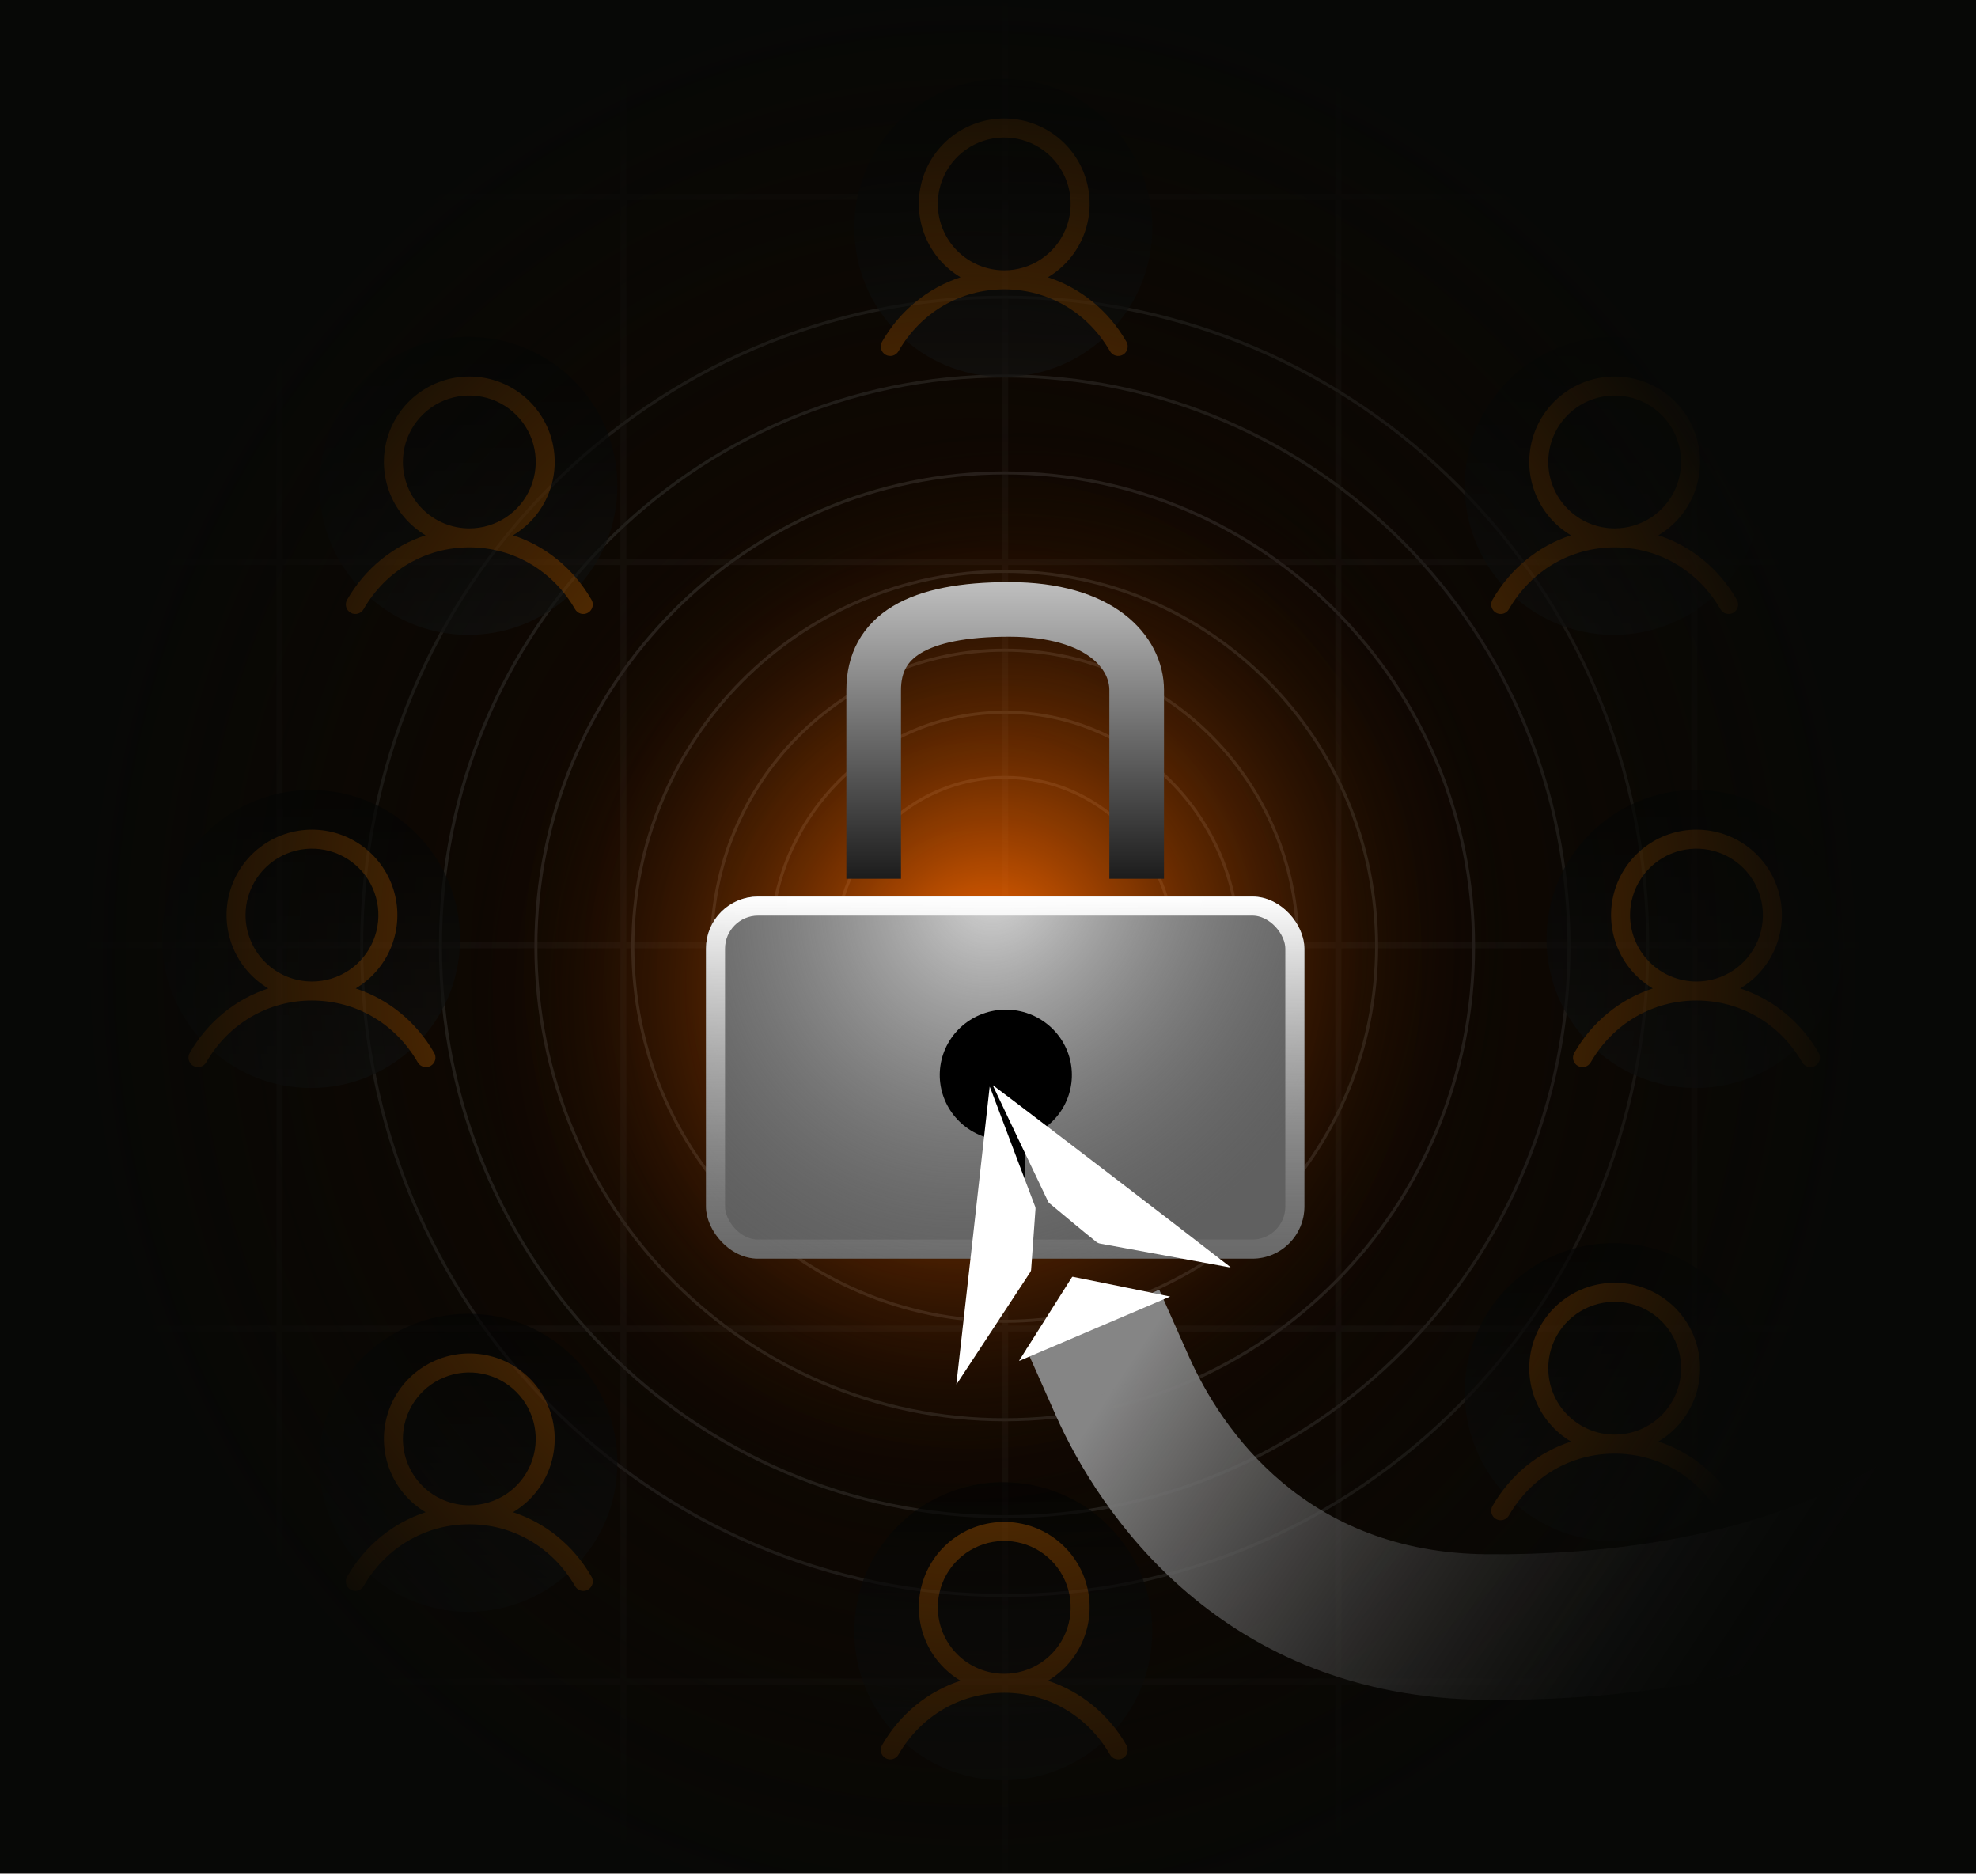 <svg width="602" height="571" viewBox="0 0 602 571" fill="none" xmlns="http://www.w3.org/2000/svg">
<g clip-path="url(#clip0_4_2063)">
<rect width="601.515" height="570.04" fill="#1B0B00"/>
<g opacity="0.22">
<circle cx="305.787" cy="288.005" r="51.406" stroke="white" stroke-width="0.922"/>
<circle cx="305.787" cy="288.005" r="71.231" stroke="white" stroke-width="0.922"/>
<path d="M305.787 197.872C355.052 197.872 394.998 238.221 394.998 288.005C394.998 337.788 355.053 378.139 305.787 378.139C256.522 378.139 216.576 337.788 216.576 288.005C216.576 238.222 256.522 197.872 305.787 197.872Z" stroke="white" stroke-width="0.922"/>
<path d="M305.787 143.931C384.589 143.931 448.478 208.431 448.479 288.005C448.479 367.579 384.589 432.08 305.787 432.08C226.985 432.08 163.096 367.579 163.096 288.005C163.096 208.431 226.985 143.931 305.787 143.931Z" stroke="white" stroke-width="0.922"/>
<path d="M305.787 173.898C368.294 173.898 418.972 224.983 418.972 288.006C418.972 351.028 368.294 402.112 305.787 402.112C243.28 402.112 192.602 351.029 192.602 288.006C192.602 224.983 243.28 173.898 305.787 173.898Z" stroke="white" stroke-width="0.922"/>
<path d="M305.787 90.45C413.871 90.45 501.498 178.894 501.498 288.005C501.498 397.116 413.871 485.561 305.787 485.561C197.703 485.561 110.076 397.116 110.076 288.005C110.076 178.894 197.703 90.45 305.787 90.45Z" stroke="white" stroke-width="0.922"/>
<path d="M305.788 114.424C400.631 114.424 477.524 192.134 477.524 288.005C477.524 383.876 400.631 461.586 305.788 461.586C210.945 461.586 134.051 383.876 134.051 288.005C134.051 192.134 210.945 114.424 305.788 114.424Z" stroke="white" stroke-width="0.922"/>
<g opacity="0.3">
<path d="M25.371 404.331H600.978" stroke="white" stroke-width="1.844"/>
<path d="M25.602 511.753H601.208" stroke="white" stroke-width="1.844"/>
<path d="M18.225 287.688H593.831" stroke="white" stroke-width="1.844"/>
<path d="M11.078 171.045H586.685" stroke="white" stroke-width="1.844"/>
<path d="M0.705 59.935H576.312" stroke="white" stroke-width="1.844"/>
<path d="M189.73 575.607L189.73 0" stroke="white" stroke-width="1.844"/>
<path d="M305.914 575.607L305.914 0" stroke="white" stroke-width="1.844"/>
<path d="M407.342 575.607L407.342 0" stroke="white" stroke-width="1.844"/>
<path d="M515.686 575.607V0" stroke="white" stroke-width="1.844"/>
<path d="M85.074 575.607L85.074 0" stroke="white" stroke-width="1.844"/>
</g>
</g>
<g opacity="0.65" clip-path="url(#clip1_4_2063)">
<g filter="url(#filter0_di_4_2063)">
<circle cx="142.545" cy="442.896" r="45.352" fill="url(#paint0_linear_4_2063)"/>
</g>
<path d="M179.985 479.779C174.487 470.274 166.015 463.459 156.127 460.228C161.018 457.316 164.818 452.88 166.943 447.6C169.069 442.319 169.402 436.488 167.892 431C166.382 425.512 163.113 420.671 158.585 417.221C154.058 413.771 148.524 411.903 142.832 411.903C137.14 411.903 131.605 413.771 127.078 417.221C122.551 420.671 119.281 425.512 117.771 431C116.261 436.488 116.595 442.319 118.72 447.6C120.845 452.88 124.645 457.316 129.536 460.228C119.649 463.455 111.176 470.271 105.678 479.779C105.476 480.108 105.343 480.474 105.285 480.855C105.227 481.237 105.246 481.626 105.341 481.999C105.435 482.373 105.604 482.724 105.837 483.032C106.07 483.339 106.361 483.597 106.695 483.79C107.029 483.983 107.399 484.107 107.781 484.155C108.164 484.203 108.552 484.174 108.923 484.069C109.295 483.964 109.641 483.786 109.942 483.546C110.244 483.305 110.494 483.006 110.678 482.667C117.479 470.913 129.5 463.896 142.832 463.896C156.163 463.896 168.184 470.913 174.986 482.667C175.17 483.006 175.42 483.305 175.721 483.546C176.022 483.786 176.369 483.964 176.74 484.069C177.111 484.174 177.499 484.203 177.882 484.155C178.265 484.107 178.634 483.983 178.968 483.79C179.302 483.597 179.594 483.339 179.826 483.032C180.059 482.724 180.228 482.373 180.323 481.999C180.418 481.626 180.437 481.237 180.379 480.855C180.321 480.474 180.187 480.108 179.985 479.779ZM122.616 437.904C122.616 433.906 123.802 429.997 126.023 426.673C128.244 423.348 131.402 420.757 135.095 419.227C138.789 417.697 142.854 417.297 146.776 418.077C150.697 418.857 154.299 420.782 157.126 423.609C159.954 426.437 161.879 430.039 162.659 433.96C163.439 437.882 163.039 441.946 161.509 445.64C159.978 449.334 157.387 452.491 154.063 454.713C150.738 456.934 146.83 458.12 142.832 458.12C137.472 458.114 132.333 455.982 128.543 452.192C124.753 448.402 122.622 443.264 122.616 437.904Z" fill="#F87C00"/>
</g>
<g opacity="0.65" clip-path="url(#clip2_4_2063)">
<g filter="url(#filter1_di_4_2063)">
<circle cx="305.352" cy="494.173" r="45.352" fill="url(#paint1_linear_4_2063)"/>
</g>
<path d="M342.79 531.057C337.292 521.552 328.819 514.736 318.932 511.505C323.823 508.594 327.623 504.157 329.748 498.877C331.873 493.597 332.207 487.765 330.697 482.277C329.187 476.789 325.917 471.948 321.39 468.498C316.863 465.048 311.328 463.18 305.636 463.18C299.944 463.18 294.41 465.048 289.883 468.498C285.355 471.948 282.086 476.789 280.576 482.277C279.066 487.765 279.399 493.597 281.525 498.877C283.65 504.157 287.45 508.594 292.341 511.505C282.453 514.733 273.981 521.548 268.483 531.057C268.281 531.386 268.147 531.751 268.089 532.133C268.031 532.514 268.05 532.903 268.145 533.277C268.24 533.651 268.409 534.002 268.642 534.309C268.874 534.617 269.166 534.875 269.5 535.067C269.834 535.26 270.203 535.384 270.586 535.432C270.969 535.48 271.357 535.451 271.728 535.346C272.099 535.242 272.446 535.064 272.747 534.823C273.048 534.582 273.298 534.284 273.483 533.945C280.284 522.191 292.305 515.173 305.636 515.173C318.968 515.173 330.989 522.191 337.79 533.945C337.974 534.284 338.224 534.582 338.526 534.823C338.827 535.064 339.173 535.242 339.545 535.346C339.916 535.451 340.304 535.48 340.687 535.432C341.069 535.384 341.439 535.26 341.773 535.067C342.107 534.875 342.398 534.617 342.631 534.309C342.864 534.002 343.033 533.651 343.127 533.277C343.222 532.903 343.241 532.514 343.183 532.133C343.125 531.751 342.992 531.386 342.79 531.057ZM285.421 489.181C285.421 485.183 286.606 481.275 288.828 477.95C291.049 474.626 294.206 472.035 297.9 470.505C301.594 468.974 305.659 468.574 309.58 469.354C313.502 470.134 317.104 472.06 319.931 474.887C322.758 477.714 324.684 481.316 325.464 485.238C326.244 489.159 325.843 493.224 324.313 496.918C322.783 500.612 320.192 503.769 316.868 505.99C313.543 508.212 309.635 509.397 305.636 509.397C300.277 509.391 295.138 507.26 291.348 503.47C287.558 499.68 285.426 494.541 285.421 489.181Z" fill="#F87C00"/>
</g>
<g opacity="0.65" clip-path="url(#clip3_4_2063)">
<g filter="url(#filter2_di_4_2063)">
<circle cx="491.139" cy="421.39" r="45.352" fill="url(#paint2_linear_4_2063)"/>
</g>
<path d="M528.577 458.274C523.079 448.769 514.607 441.953 504.719 438.722C509.61 435.811 513.41 431.374 515.535 426.094C517.66 420.814 517.994 414.982 516.484 409.494C514.974 404.006 511.704 399.165 507.177 395.715C502.65 392.265 497.115 390.397 491.423 390.397C485.732 390.397 480.197 392.265 475.67 395.715C471.142 399.165 467.873 404.006 466.363 409.494C464.853 414.982 465.186 420.814 467.312 426.094C469.437 431.374 473.237 435.811 478.128 438.722C468.24 441.95 459.768 448.765 454.27 458.274C454.068 458.603 453.935 458.968 453.877 459.35C453.819 459.731 453.838 460.12 453.932 460.494C454.027 460.868 454.196 461.219 454.429 461.526C454.661 461.834 454.953 462.092 455.287 462.284C455.621 462.477 455.99 462.601 456.373 462.649C456.756 462.697 457.144 462.668 457.515 462.563C457.886 462.459 458.233 462.281 458.534 462.04C458.836 461.799 459.086 461.501 459.27 461.162C466.071 449.408 478.092 442.39 491.423 442.39C504.755 442.39 516.776 449.408 523.577 461.162C523.761 461.501 524.011 461.799 524.313 462.04C524.614 462.281 524.96 462.459 525.332 462.563C525.703 462.668 526.091 462.697 526.474 462.649C526.857 462.601 527.226 462.477 527.56 462.284C527.894 462.092 528.186 461.834 528.418 461.526C528.651 461.219 528.82 460.868 528.915 460.494C529.009 460.12 529.028 459.731 528.97 459.35C528.912 458.968 528.779 458.603 528.577 458.274ZM471.208 416.398C471.208 412.4 472.393 408.492 474.615 405.167C476.836 401.843 479.993 399.252 483.687 397.722C487.381 396.191 491.446 395.791 495.367 396.571C499.289 397.351 502.891 399.277 505.718 402.104C508.545 404.931 510.471 408.533 511.251 412.455C512.031 416.376 511.63 420.441 510.1 424.135C508.57 427.829 505.979 430.986 502.655 433.207C499.33 435.429 495.422 436.614 491.423 436.614C486.064 436.608 480.925 434.477 477.135 430.687C473.345 426.897 471.213 421.758 471.208 416.398Z" fill="#F87C00"/>
</g>
<g opacity="0.65" clip-path="url(#clip4_4_2063)">
<g filter="url(#filter3_di_4_2063)">
<circle cx="516.037" cy="283.485" r="45.352" fill="url(#paint3_linear_4_2063)"/>
</g>
<path d="M553.476 320.37C547.978 310.865 539.505 304.049 529.617 300.818C534.508 297.907 538.308 293.47 540.434 288.19C542.559 282.91 542.892 277.078 541.382 271.59C539.873 266.102 536.603 261.261 532.076 257.811C527.548 254.361 522.014 252.493 516.322 252.493C510.63 252.493 505.095 254.361 500.568 257.811C496.041 261.261 492.771 266.102 491.261 271.59C489.752 277.078 490.085 282.91 492.21 288.19C494.336 293.47 498.136 297.907 503.026 300.818C493.139 304.045 484.666 310.861 479.168 320.37C478.967 320.698 478.833 321.064 478.775 321.445C478.717 321.827 478.736 322.216 478.831 322.59C478.926 322.963 479.094 323.314 479.327 323.622C479.56 323.929 479.852 324.187 480.186 324.38C480.52 324.573 480.889 324.697 481.271 324.745C481.654 324.793 482.043 324.764 482.414 324.659C482.785 324.554 483.131 324.376 483.433 324.136C483.734 323.895 483.984 323.596 484.168 323.258C490.969 311.504 502.99 304.486 516.322 304.486C529.653 304.486 541.675 311.504 548.476 323.258C548.66 323.596 548.91 323.895 549.211 324.136C549.512 324.376 549.859 324.554 550.23 324.659C550.601 324.764 550.99 324.793 551.372 324.745C551.755 324.697 552.124 324.573 552.458 324.38C552.792 324.187 553.084 323.929 553.317 323.622C553.549 323.314 553.718 322.963 553.813 322.59C553.908 322.216 553.927 321.827 553.869 321.445C553.811 321.064 553.677 320.698 553.476 320.37ZM496.106 278.494C496.106 274.496 497.292 270.587 499.513 267.263C501.734 263.938 504.892 261.347 508.586 259.817C512.28 258.287 516.344 257.887 520.266 258.667C524.187 259.447 527.789 261.372 530.617 264.199C533.444 267.027 535.369 270.629 536.149 274.55C536.929 278.472 536.529 282.536 534.999 286.23C533.469 289.924 530.878 293.082 527.553 295.303C524.229 297.524 520.32 298.71 516.322 298.71C510.962 298.704 505.824 296.572 502.034 292.782C498.244 288.993 496.112 283.854 496.106 278.494Z" fill="#F87C00"/>
</g>
<g opacity="0.65" clip-path="url(#clip5_4_2063)">
<g filter="url(#filter4_di_4_2063)">
<circle cx="305.352" cy="67.052" r="45.352" fill="url(#paint4_linear_4_2063)"/>
</g>
<path d="M342.79 103.936C337.292 94.431 328.819 87.615 318.932 84.384C323.823 81.473 327.623 77.036 329.748 71.756C331.873 66.476 332.207 60.644 330.697 55.156C329.187 49.668 325.917 44.827 321.39 41.377C316.863 37.927 311.328 36.059 305.636 36.059C299.944 36.059 294.41 37.927 289.883 41.377C285.355 44.827 282.086 49.668 280.576 55.156C279.066 60.644 279.399 66.476 281.525 71.756C283.65 77.036 287.45 81.473 292.341 84.384C282.453 87.612 273.981 94.427 268.483 103.936C268.281 104.264 268.147 104.63 268.089 105.012C268.031 105.393 268.05 105.782 268.145 106.156C268.24 106.529 268.409 106.881 268.642 107.188C268.874 107.496 269.166 107.753 269.5 107.946C269.834 108.139 270.203 108.263 270.586 108.311C270.969 108.359 271.357 108.33 271.728 108.225C272.099 108.121 272.446 107.943 272.747 107.702C273.048 107.461 273.298 107.163 273.483 106.824C280.284 95.07 292.305 88.052 305.636 88.052C318.968 88.052 330.989 95.07 337.79 106.824C337.974 107.163 338.224 107.461 338.526 107.702C338.827 107.943 339.173 108.121 339.545 108.225C339.916 108.33 340.304 108.359 340.687 108.311C341.069 108.263 341.439 108.139 341.773 107.946C342.107 107.753 342.398 107.496 342.631 107.188C342.864 106.881 343.033 106.529 343.127 106.156C343.222 105.782 343.241 105.393 343.183 105.012C343.125 104.63 342.992 104.264 342.79 103.936ZM285.421 62.06C285.421 58.062 286.606 54.154 288.828 50.829C291.049 47.505 294.206 44.913 297.9 43.383C301.594 41.853 305.659 41.453 309.58 42.233C313.502 43.013 317.104 44.938 319.931 47.766C322.758 50.593 324.684 54.195 325.464 58.116C326.244 62.038 325.843 66.103 324.313 69.796C322.783 73.49 320.192 76.648 316.868 78.869C313.543 81.09 309.635 82.276 305.636 82.276C300.277 82.27 295.138 80.139 291.348 76.349C287.558 72.559 285.426 67.42 285.421 62.06Z" fill="#F87C00"/>
</g>
<g opacity="0.65" clip-path="url(#clip6_4_2063)">
<g filter="url(#filter5_di_4_2063)">
<circle cx="491.139" cy="145.581" r="45.352" fill="url(#paint5_linear_4_2063)"/>
</g>
<path d="M528.577 182.465C523.079 172.96 514.607 166.144 504.719 162.913C509.61 160.001 513.41 155.565 515.535 150.285C517.66 145.004 517.994 139.173 516.484 133.685C514.974 128.197 511.704 123.356 507.177 119.906C502.65 116.456 497.115 114.588 491.423 114.588C485.732 114.588 480.197 116.456 475.67 119.906C471.142 123.356 467.873 128.197 466.363 133.685C464.853 139.173 465.186 145.004 467.312 150.285C469.437 155.565 473.237 160.001 478.128 162.913C468.24 166.14 459.768 172.956 454.27 182.465C454.068 182.793 453.935 183.159 453.877 183.54C453.819 183.922 453.838 184.311 453.932 184.684C454.027 185.058 454.196 185.409 454.429 185.717C454.661 186.024 454.953 186.282 455.287 186.475C455.621 186.668 455.99 186.792 456.373 186.84C456.756 186.888 457.144 186.859 457.515 186.754C457.886 186.649 458.233 186.471 458.534 186.231C458.836 185.99 459.086 185.691 459.27 185.353C466.071 173.599 478.092 166.581 491.423 166.581C504.755 166.581 516.776 173.599 523.577 185.353C523.761 185.691 524.011 185.99 524.313 186.231C524.614 186.471 524.96 186.649 525.332 186.754C525.703 186.859 526.091 186.888 526.474 186.84C526.857 186.792 527.226 186.668 527.56 186.475C527.894 186.282 528.186 186.024 528.418 185.717C528.651 185.409 528.82 185.058 528.915 184.684C529.009 184.311 529.028 183.922 528.97 183.54C528.912 183.159 528.779 182.793 528.577 182.465ZM471.208 140.589C471.208 136.591 472.393 132.682 474.615 129.358C476.836 126.033 479.993 123.442 483.687 121.912C487.381 120.382 491.446 119.982 495.367 120.762C499.289 121.542 502.891 123.467 505.718 126.294C508.545 129.122 510.471 132.724 511.251 136.645C512.031 140.567 511.63 144.631 510.1 148.325C508.57 152.019 505.979 155.177 502.655 157.398C499.33 159.619 495.422 160.805 491.423 160.805C486.064 160.799 480.925 158.667 477.135 154.877C473.345 151.088 471.213 145.949 471.208 140.589Z" fill="#F87C00"/>
</g>
<g opacity="0.65" clip-path="url(#clip7_4_2063)">
<g filter="url(#filter6_di_4_2063)">
<circle cx="142.545" cy="145.581" r="45.352" fill="url(#paint6_linear_4_2063)"/>
</g>
<path d="M179.985 182.465C174.487 172.96 166.015 166.144 156.127 162.913C161.018 160.001 164.818 155.565 166.943 150.285C169.069 145.004 169.402 139.173 167.892 133.685C166.382 128.197 163.113 123.356 158.585 119.906C154.058 116.456 148.524 114.588 142.832 114.588C137.14 114.588 131.605 116.456 127.078 119.906C122.551 123.356 119.281 128.197 117.771 133.685C116.261 139.173 116.595 145.004 118.72 150.285C120.845 155.565 124.645 160.001 129.536 162.913C119.649 166.14 111.176 172.956 105.678 182.465C105.476 182.793 105.343 183.159 105.285 183.54C105.227 183.922 105.246 184.311 105.341 184.684C105.435 185.058 105.604 185.409 105.837 185.717C106.07 186.024 106.361 186.282 106.695 186.475C107.029 186.668 107.399 186.792 107.781 186.84C108.164 186.888 108.552 186.859 108.923 186.754C109.295 186.649 109.641 186.471 109.942 186.231C110.244 185.99 110.494 185.691 110.678 185.353C117.479 173.599 129.5 166.581 142.832 166.581C156.163 166.581 168.184 173.599 174.986 185.353C175.17 185.691 175.42 185.99 175.721 186.231C176.022 186.471 176.369 186.649 176.74 186.754C177.111 186.859 177.499 186.888 177.882 186.84C178.265 186.792 178.634 186.668 178.968 186.475C179.302 186.282 179.594 186.024 179.826 185.717C180.059 185.409 180.228 185.058 180.323 184.684C180.418 184.311 180.437 183.922 180.379 183.54C180.321 183.159 180.187 182.793 179.985 182.465ZM122.616 140.589C122.616 136.591 123.802 132.682 126.023 129.358C128.244 126.033 131.402 123.442 135.095 121.912C138.789 120.382 142.854 119.982 146.776 120.762C150.697 121.542 154.299 123.467 157.126 126.294C159.954 129.122 161.879 132.724 162.659 136.645C163.439 140.567 163.039 144.631 161.509 148.325C159.978 152.019 157.387 155.177 154.063 157.398C150.738 159.619 146.83 160.805 142.832 160.805C137.472 160.799 132.333 158.667 128.543 154.877C124.753 151.088 122.622 145.949 122.616 140.589Z" fill="#F87C00"/>
</g>
<g opacity="0.65" clip-path="url(#clip8_4_2063)">
<g filter="url(#filter7_di_4_2063)">
<circle cx="94.66" cy="283.485" r="45.352" fill="url(#paint7_linear_4_2063)"/>
</g>
<path d="M132.101 320.37C126.603 310.865 118.13 304.049 108.242 300.818C113.133 297.907 116.933 293.47 119.059 288.19C121.184 282.91 121.517 277.078 120.007 271.59C118.498 266.102 115.228 261.261 110.701 257.811C106.173 254.361 100.639 252.493 94.947 252.493C89.255 252.493 83.72 254.361 79.193 257.811C74.666 261.261 71.396 266.102 69.886 271.59C68.376 277.078 68.71 282.91 70.835 288.19C72.961 293.47 76.761 297.907 81.651 300.818C71.764 304.045 63.291 310.861 57.793 320.37C57.592 320.698 57.458 321.064 57.4 321.445C57.342 321.827 57.361 322.216 57.456 322.59C57.551 322.963 57.719 323.314 57.952 323.622C58.185 323.929 58.477 324.187 58.811 324.38C59.145 324.573 59.514 324.697 59.897 324.745C60.279 324.793 60.667 324.764 61.039 324.659C61.41 324.554 61.756 324.376 62.058 324.136C62.359 323.895 62.609 323.596 62.793 323.258C69.594 311.504 81.615 304.486 94.947 304.486C108.278 304.486 120.3 311.504 127.101 323.258C127.285 323.596 127.535 323.895 127.836 324.136C128.137 324.376 128.484 324.554 128.855 324.659C129.226 324.764 129.615 324.793 129.997 324.745C130.38 324.697 130.749 324.573 131.083 324.38C131.417 324.187 131.709 323.929 131.942 323.622C132.174 323.314 132.343 322.963 132.438 322.59C132.533 322.216 132.552 321.827 132.494 321.445C132.436 321.064 132.302 320.698 132.101 320.37ZM74.731 278.494C74.731 274.496 75.917 270.587 78.138 267.263C80.359 263.938 83.517 261.347 87.211 259.817C90.905 258.287 94.969 257.887 98.891 258.667C102.812 259.447 106.414 261.372 109.242 264.199C112.069 267.027 113.994 270.629 114.774 274.55C115.554 278.472 115.154 282.536 113.624 286.23C112.094 289.924 109.503 293.082 106.178 295.303C102.854 297.524 98.945 298.71 94.947 298.71C89.587 298.704 84.448 296.572 80.659 292.782C76.869 288.993 74.737 283.854 74.731 278.494Z" fill="#F87C00"/>
</g>
<rect x="-118.867" y="-80.207" width="785.7" height="746.065" fill="url(#paint8_radial_4_2063)"/>
<rect x="81.076" y="117.413" width="437.325" height="355.35" fill="url(#paint9_radial_4_2063)"/>
<g filter="url(#filter8_i_4_2063)">
<g clip-path="url(#clip9_4_2063)">
<rect x="214.863" y="267.441" width="182.122" height="110.201" rx="15.854" fill="#606060"/>
<rect x="146.422" y="124.373" width="313.59" height="277.63" fill="url(#paint10_radial_4_2063)" style="mix-blend-mode:color-dodge"/>
</g>
<rect x="217.763" y="270.341" width="176.322" height="104.401" rx="12.954" stroke="url(#paint11_linear_4_2063)" stroke-width="5.8"/>
</g>
<path d="M292.967 312.116C296.62 308.99 301.288 307.27 306.119 307.268C310.949 307.27 315.617 308.99 319.27 312.116C322.923 315.241 325.317 319.563 326.015 324.29C326.712 329.017 325.666 333.835 323.068 337.863C320.47 341.89 316.494 344.859 311.865 346.225V358.425C311.865 359.932 311.26 361.378 310.182 362.444C309.104 363.51 307.643 364.109 306.119 364.109C304.594 364.109 303.133 363.51 302.055 362.444C300.977 361.378 300.372 359.932 300.372 358.425V346.225C295.744 344.859 291.767 341.89 289.169 337.863C286.571 333.835 285.525 329.017 286.223 324.29C286.92 319.563 289.314 315.241 292.967 312.116Z" fill="black"/>
<g filter="url(#filter9_i_4_2063)">
<path d="M265.904 267.441V210.039C265.904 193.587 279.276 185.467 307.149 185.467C335.022 185.467 345.945 198.614 345.945 210.039V267.441" stroke="url(#paint12_linear_4_2063)" stroke-width="16.627"/>
</g>
<path d="M361.796 412.731L352.801 392.491L312.321 410.482L321.317 430.722L361.796 412.731ZM341.557 421.727L321.317 430.722C334.625 460.664 371.986 516.625 452.11 517.315L452.301 495.167L452.492 473.019C397.391 472.544 371.803 435.246 361.796 412.731L341.557 421.727ZM452.301 495.167L452.11 517.315C487.219 517.618 543.125 513.389 590.94 486.054C640.692 457.612 679.034 405.592 679.034 317.394H656.886H634.737C634.737 390.067 604.592 427.224 568.955 447.597C531.381 469.077 484.994 473.3 452.492 473.019L452.301 495.167Z" fill="url(#paint13_linear_4_2063)"/>
<g filter="url(#filter10_d_4_2063)">
<path d="M301.206 330.709C301.344 331.032 301.482 331.356 301.619 331.679C302.44 333.853 303.26 336.031 304.078 338.211C305.588 342.214 307.098 346.216 308.606 350.219C309.314 352.093 310.022 353.967 310.73 355.844C312.173 359.643 313.614 363.441 315.054 367.239C315.136 367.455 315.168 367.688 315.149 367.921C314.698 374.111 314.254 380.3 313.815 386.488C313.78 386.756 313.673 387.013 313.504 387.235L302.659 403.746L291.421 420.841C291.323 421.004 291.201 421.153 291.061 421.285C294.477 391.096 297.858 360.904 301.206 330.709Z" fill="white"/>
<path d="M302.2 330.285C304.656 332.141 307.118 333.99 309.568 335.852C331.185 352.275 352.724 368.787 374.184 385.389C374.315 385.479 374.423 385.595 374.502 385.729C374.317 385.7 374.13 385.684 373.947 385.651L342.904 379.95C340.233 379.456 337.554 378.967 334.867 378.483C334.406 378.407 333.98 378.216 333.63 377.929C328.828 374.09 324.145 370.108 319.412 366.202C319.24 366.068 319.101 365.9 319.005 365.708C317.937 363.453 316.856 361.203 315.78 358.947C313.943 355.106 312.109 351.264 310.277 347.42C309.459 345.702 308.637 343.986 307.821 342.263C306.002 338.438 304.186 334.611 302.372 330.783C302.304 330.624 302.157 330.491 302.232 330.283L302.2 330.285Z" fill="white"/>
<path d="M310.189 414.174C310.223 413.995 310.305 413.827 310.425 413.686L325.969 389.137L326.091 388.95C326.377 388.533 326.227 388.504 326.845 388.628L342.883 391.879L355.453 394.444C355.647 394.482 355.838 394.532 356.128 394.598L310.189 414.174Z" fill="white"/>
</g>
</g>
<defs>
<filter id="filter0_di_4_2063" x="94.912" y="397.544" width="95.267" height="95.267" filterUnits="userSpaceOnUse" color-interpolation-filters="sRGB">
<feFlood flood-opacity="0" result="BackgroundImageFix"/>
<feColorMatrix in="SourceAlpha" type="matrix" values="0 0 0 0 0 0 0 0 0 0 0 0 0 0 0 0 0 0 127 0" result="hardAlpha"/>
<feOffset dy="2.282"/>
<feGaussianBlur stdDeviation="1.141"/>
<feComposite in2="hardAlpha" operator="out"/>
<feColorMatrix type="matrix" values="0 0 0 0 0 0 0 0 0 0 0 0 0 0 0 0 0 0 0.25 0"/>
<feBlend mode="normal" in2="BackgroundImageFix" result="effect1_dropShadow_4_2063"/>
<feBlend mode="normal" in="SourceGraphic" in2="effect1_dropShadow_4_2063" result="shape"/>
<feColorMatrix in="SourceAlpha" type="matrix" values="0 0 0 0 0 0 0 0 0 0 0 0 0 0 0 0 0 0 127 0" result="hardAlpha"/>
<feMorphology radius="2.282" operator="erode" in="SourceAlpha" result="effect2_innerShadow_4_2063"/>
<feOffset/>
<feGaussianBlur stdDeviation="4.25"/>
<feComposite in2="hardAlpha" operator="arithmetic" k2="-1" k3="1"/>
<feColorMatrix type="matrix" values="0 0 0 0 1 0 0 0 0 1 0 0 0 0 1 0 0 0 0.25 0"/>
<feBlend mode="normal" in2="shape" result="effect2_innerShadow_4_2063"/>
</filter>
<filter id="filter1_di_4_2063" x="257.718" y="448.821" width="95.267" height="95.267" filterUnits="userSpaceOnUse" color-interpolation-filters="sRGB">
<feFlood flood-opacity="0" result="BackgroundImageFix"/>
<feColorMatrix in="SourceAlpha" type="matrix" values="0 0 0 0 0 0 0 0 0 0 0 0 0 0 0 0 0 0 127 0" result="hardAlpha"/>
<feOffset dy="2.282"/>
<feGaussianBlur stdDeviation="1.141"/>
<feComposite in2="hardAlpha" operator="out"/>
<feColorMatrix type="matrix" values="0 0 0 0 0 0 0 0 0 0 0 0 0 0 0 0 0 0 0.25 0"/>
<feBlend mode="normal" in2="BackgroundImageFix" result="effect1_dropShadow_4_2063"/>
<feBlend mode="normal" in="SourceGraphic" in2="effect1_dropShadow_4_2063" result="shape"/>
<feColorMatrix in="SourceAlpha" type="matrix" values="0 0 0 0 0 0 0 0 0 0 0 0 0 0 0 0 0 0 127 0" result="hardAlpha"/>
<feMorphology radius="2.282" operator="erode" in="SourceAlpha" result="effect2_innerShadow_4_2063"/>
<feOffset/>
<feGaussianBlur stdDeviation="4.25"/>
<feComposite in2="hardAlpha" operator="arithmetic" k2="-1" k3="1"/>
<feColorMatrix type="matrix" values="0 0 0 0 1 0 0 0 0 1 0 0 0 0 1 0 0 0 0.25 0"/>
<feBlend mode="normal" in2="shape" result="effect2_innerShadow_4_2063"/>
</filter>
<filter id="filter2_di_4_2063" x="443.505" y="376.038" width="95.267" height="95.267" filterUnits="userSpaceOnUse" color-interpolation-filters="sRGB">
<feFlood flood-opacity="0" result="BackgroundImageFix"/>
<feColorMatrix in="SourceAlpha" type="matrix" values="0 0 0 0 0 0 0 0 0 0 0 0 0 0 0 0 0 0 127 0" result="hardAlpha"/>
<feOffset dy="2.282"/>
<feGaussianBlur stdDeviation="1.141"/>
<feComposite in2="hardAlpha" operator="out"/>
<feColorMatrix type="matrix" values="0 0 0 0 0 0 0 0 0 0 0 0 0 0 0 0 0 0 0.25 0"/>
<feBlend mode="normal" in2="BackgroundImageFix" result="effect1_dropShadow_4_2063"/>
<feBlend mode="normal" in="SourceGraphic" in2="effect1_dropShadow_4_2063" result="shape"/>
<feColorMatrix in="SourceAlpha" type="matrix" values="0 0 0 0 0 0 0 0 0 0 0 0 0 0 0 0 0 0 127 0" result="hardAlpha"/>
<feMorphology radius="2.282" operator="erode" in="SourceAlpha" result="effect2_innerShadow_4_2063"/>
<feOffset/>
<feGaussianBlur stdDeviation="4.25"/>
<feComposite in2="hardAlpha" operator="arithmetic" k2="-1" k3="1"/>
<feColorMatrix type="matrix" values="0 0 0 0 1 0 0 0 0 1 0 0 0 0 1 0 0 0 0.25 0"/>
<feBlend mode="normal" in2="shape" result="effect2_innerShadow_4_2063"/>
</filter>
<filter id="filter3_di_4_2063" x="468.404" y="238.134" width="95.267" height="95.267" filterUnits="userSpaceOnUse" color-interpolation-filters="sRGB">
<feFlood flood-opacity="0" result="BackgroundImageFix"/>
<feColorMatrix in="SourceAlpha" type="matrix" values="0 0 0 0 0 0 0 0 0 0 0 0 0 0 0 0 0 0 127 0" result="hardAlpha"/>
<feOffset dy="2.282"/>
<feGaussianBlur stdDeviation="1.141"/>
<feComposite in2="hardAlpha" operator="out"/>
<feColorMatrix type="matrix" values="0 0 0 0 0 0 0 0 0 0 0 0 0 0 0 0 0 0 0.25 0"/>
<feBlend mode="normal" in2="BackgroundImageFix" result="effect1_dropShadow_4_2063"/>
<feBlend mode="normal" in="SourceGraphic" in2="effect1_dropShadow_4_2063" result="shape"/>
<feColorMatrix in="SourceAlpha" type="matrix" values="0 0 0 0 0 0 0 0 0 0 0 0 0 0 0 0 0 0 127 0" result="hardAlpha"/>
<feMorphology radius="2.282" operator="erode" in="SourceAlpha" result="effect2_innerShadow_4_2063"/>
<feOffset/>
<feGaussianBlur stdDeviation="4.25"/>
<feComposite in2="hardAlpha" operator="arithmetic" k2="-1" k3="1"/>
<feColorMatrix type="matrix" values="0 0 0 0 1 0 0 0 0 1 0 0 0 0 1 0 0 0 0.25 0"/>
<feBlend mode="normal" in2="shape" result="effect2_innerShadow_4_2063"/>
</filter>
<filter id="filter4_di_4_2063" x="257.718" y="21.7" width="95.267" height="95.267" filterUnits="userSpaceOnUse" color-interpolation-filters="sRGB">
<feFlood flood-opacity="0" result="BackgroundImageFix"/>
<feColorMatrix in="SourceAlpha" type="matrix" values="0 0 0 0 0 0 0 0 0 0 0 0 0 0 0 0 0 0 127 0" result="hardAlpha"/>
<feOffset dy="2.282"/>
<feGaussianBlur stdDeviation="1.141"/>
<feComposite in2="hardAlpha" operator="out"/>
<feColorMatrix type="matrix" values="0 0 0 0 0 0 0 0 0 0 0 0 0 0 0 0 0 0 0.25 0"/>
<feBlend mode="normal" in2="BackgroundImageFix" result="effect1_dropShadow_4_2063"/>
<feBlend mode="normal" in="SourceGraphic" in2="effect1_dropShadow_4_2063" result="shape"/>
<feColorMatrix in="SourceAlpha" type="matrix" values="0 0 0 0 0 0 0 0 0 0 0 0 0 0 0 0 0 0 127 0" result="hardAlpha"/>
<feMorphology radius="2.282" operator="erode" in="SourceAlpha" result="effect2_innerShadow_4_2063"/>
<feOffset/>
<feGaussianBlur stdDeviation="4.25"/>
<feComposite in2="hardAlpha" operator="arithmetic" k2="-1" k3="1"/>
<feColorMatrix type="matrix" values="0 0 0 0 1 0 0 0 0 1 0 0 0 0 1 0 0 0 0.25 0"/>
<feBlend mode="normal" in2="shape" result="effect2_innerShadow_4_2063"/>
</filter>
<filter id="filter5_di_4_2063" x="443.505" y="100.229" width="95.267" height="95.267" filterUnits="userSpaceOnUse" color-interpolation-filters="sRGB">
<feFlood flood-opacity="0" result="BackgroundImageFix"/>
<feColorMatrix in="SourceAlpha" type="matrix" values="0 0 0 0 0 0 0 0 0 0 0 0 0 0 0 0 0 0 127 0" result="hardAlpha"/>
<feOffset dy="2.282"/>
<feGaussianBlur stdDeviation="1.141"/>
<feComposite in2="hardAlpha" operator="out"/>
<feColorMatrix type="matrix" values="0 0 0 0 0 0 0 0 0 0 0 0 0 0 0 0 0 0 0.25 0"/>
<feBlend mode="normal" in2="BackgroundImageFix" result="effect1_dropShadow_4_2063"/>
<feBlend mode="normal" in="SourceGraphic" in2="effect1_dropShadow_4_2063" result="shape"/>
<feColorMatrix in="SourceAlpha" type="matrix" values="0 0 0 0 0 0 0 0 0 0 0 0 0 0 0 0 0 0 127 0" result="hardAlpha"/>
<feMorphology radius="2.282" operator="erode" in="SourceAlpha" result="effect2_innerShadow_4_2063"/>
<feOffset/>
<feGaussianBlur stdDeviation="4.25"/>
<feComposite in2="hardAlpha" operator="arithmetic" k2="-1" k3="1"/>
<feColorMatrix type="matrix" values="0 0 0 0 1 0 0 0 0 1 0 0 0 0 1 0 0 0 0.25 0"/>
<feBlend mode="normal" in2="shape" result="effect2_innerShadow_4_2063"/>
</filter>
<filter id="filter6_di_4_2063" x="94.912" y="100.229" width="95.267" height="95.267" filterUnits="userSpaceOnUse" color-interpolation-filters="sRGB">
<feFlood flood-opacity="0" result="BackgroundImageFix"/>
<feColorMatrix in="SourceAlpha" type="matrix" values="0 0 0 0 0 0 0 0 0 0 0 0 0 0 0 0 0 0 127 0" result="hardAlpha"/>
<feOffset dy="2.282"/>
<feGaussianBlur stdDeviation="1.141"/>
<feComposite in2="hardAlpha" operator="out"/>
<feColorMatrix type="matrix" values="0 0 0 0 0 0 0 0 0 0 0 0 0 0 0 0 0 0 0.25 0"/>
<feBlend mode="normal" in2="BackgroundImageFix" result="effect1_dropShadow_4_2063"/>
<feBlend mode="normal" in="SourceGraphic" in2="effect1_dropShadow_4_2063" result="shape"/>
<feColorMatrix in="SourceAlpha" type="matrix" values="0 0 0 0 0 0 0 0 0 0 0 0 0 0 0 0 0 0 127 0" result="hardAlpha"/>
<feMorphology radius="2.282" operator="erode" in="SourceAlpha" result="effect2_innerShadow_4_2063"/>
<feOffset/>
<feGaussianBlur stdDeviation="4.25"/>
<feComposite in2="hardAlpha" operator="arithmetic" k2="-1" k3="1"/>
<feColorMatrix type="matrix" values="0 0 0 0 1 0 0 0 0 1 0 0 0 0 1 0 0 0 0.25 0"/>
<feBlend mode="normal" in2="shape" result="effect2_innerShadow_4_2063"/>
</filter>
<filter id="filter7_di_4_2063" x="47.027" y="238.134" width="95.267" height="95.267" filterUnits="userSpaceOnUse" color-interpolation-filters="sRGB">
<feFlood flood-opacity="0" result="BackgroundImageFix"/>
<feColorMatrix in="SourceAlpha" type="matrix" values="0 0 0 0 0 0 0 0 0 0 0 0 0 0 0 0 0 0 127 0" result="hardAlpha"/>
<feOffset dy="2.282"/>
<feGaussianBlur stdDeviation="1.141"/>
<feComposite in2="hardAlpha" operator="out"/>
<feColorMatrix type="matrix" values="0 0 0 0 0 0 0 0 0 0 0 0 0 0 0 0 0 0 0.25 0"/>
<feBlend mode="normal" in2="BackgroundImageFix" result="effect1_dropShadow_4_2063"/>
<feBlend mode="normal" in="SourceGraphic" in2="effect1_dropShadow_4_2063" result="shape"/>
<feColorMatrix in="SourceAlpha" type="matrix" values="0 0 0 0 0 0 0 0 0 0 0 0 0 0 0 0 0 0 127 0" result="hardAlpha"/>
<feMorphology radius="2.282" operator="erode" in="SourceAlpha" result="effect2_innerShadow_4_2063"/>
<feOffset/>
<feGaussianBlur stdDeviation="4.25"/>
<feComposite in2="hardAlpha" operator="arithmetic" k2="-1" k3="1"/>
<feColorMatrix type="matrix" values="0 0 0 0 1 0 0 0 0 1 0 0 0 0 1 0 0 0 0.25 0"/>
<feBlend mode="normal" in2="shape" result="effect2_innerShadow_4_2063"/>
</filter>
<filter id="filter8_i_4_2063" x="214.863" y="267.441" width="182.121" height="115.615" filterUnits="userSpaceOnUse" color-interpolation-filters="sRGB">
<feFlood flood-opacity="0" result="BackgroundImageFix"/>
<feBlend mode="normal" in="SourceGraphic" in2="BackgroundImageFix" result="shape"/>
<feColorMatrix in="SourceAlpha" type="matrix" values="0 0 0 0 0 0 0 0 0 0 0 0 0 0 0 0 0 0 127 0" result="hardAlpha"/>
<feMorphology radius="10.827" operator="erode" in="SourceAlpha" result="effect1_innerShadow_4_2063"/>
<feOffset dy="5.413"/>
<feGaussianBlur stdDeviation="8.642"/>
<feComposite in2="hardAlpha" operator="arithmetic" k2="-1" k3="1"/>
<feColorMatrix type="matrix" values="0 0 0 0 1 0 0 0 0 1 0 0 0 0 1 0 0 0 1 0"/>
<feBlend mode="color-dodge" in2="shape" result="effect1_innerShadow_4_2063"/>
</filter>
<filter id="filter9_i_4_2063" x="257.592" y="177.153" width="96.666" height="90.288" filterUnits="userSpaceOnUse" color-interpolation-filters="sRGB">
<feFlood flood-opacity="0" result="BackgroundImageFix"/>
<feBlend mode="normal" in="SourceGraphic" in2="BackgroundImageFix" result="shape"/>
<feColorMatrix in="SourceAlpha" type="matrix" values="0 0 0 0 0 0 0 0 0 0 0 0 0 0 0 0 0 0 127 0" result="hardAlpha"/>
<feOffset/>
<feGaussianBlur stdDeviation="2.9"/>
<feComposite in2="hardAlpha" operator="arithmetic" k2="-1" k3="1"/>
<feColorMatrix type="matrix" values="0 0 0 0 1 0 0 0 0 1 0 0 0 0 1 0 0 0 1 0"/>
<feBlend mode="color-dodge" in2="shape" result="effect1_innerShadow_4_2063"/>
</filter>
<filter id="filter10_d_4_2063" x="261.684" y="300.907" width="142.194" height="149.755" filterUnits="userSpaceOnUse" color-interpolation-filters="sRGB">
<feFlood flood-opacity="0" result="BackgroundImageFix"/>
<feColorMatrix in="SourceAlpha" type="matrix" values="0 0 0 0 0 0 0 0 0 0 0 0 0 0 0 0 0 0 127 0" result="hardAlpha"/>
<feOffset/>
<feGaussianBlur stdDeviation="14.688"/>
<feComposite in2="hardAlpha" operator="out"/>
<feColorMatrix type="matrix" values="0 0 0 0 1 0 0 0 0 1 0 0 0 0 1 0 0 0 1 0"/>
<feBlend mode="normal" in2="BackgroundImageFix" result="effect1_dropShadow_4_2063"/>
<feBlend mode="normal" in="SourceGraphic" in2="effect1_dropShadow_4_2063" result="shape"/>
</filter>
<linearGradient id="paint0_linear_4_2063" x1="142.545" y1="397.544" x2="142.545" y2="488.247" gradientUnits="userSpaceOnUse">
<stop/>
<stop offset="1" stop-color="#272727"/>
</linearGradient>
<linearGradient id="paint1_linear_4_2063" x1="305.352" y1="448.821" x2="305.352" y2="539.525" gradientUnits="userSpaceOnUse">
<stop/>
<stop offset="1" stop-color="#272727"/>
</linearGradient>
<linearGradient id="paint2_linear_4_2063" x1="491.139" y1="376.038" x2="491.139" y2="466.742" gradientUnits="userSpaceOnUse">
<stop/>
<stop offset="1" stop-color="#272727"/>
</linearGradient>
<linearGradient id="paint3_linear_4_2063" x1="516.037" y1="238.134" x2="516.037" y2="328.837" gradientUnits="userSpaceOnUse">
<stop/>
<stop offset="1" stop-color="#272727"/>
</linearGradient>
<linearGradient id="paint4_linear_4_2063" x1="305.352" y1="21.7" x2="305.352" y2="112.404" gradientUnits="userSpaceOnUse">
<stop/>
<stop offset="1" stop-color="#272727"/>
</linearGradient>
<linearGradient id="paint5_linear_4_2063" x1="491.139" y1="100.229" x2="491.139" y2="190.932" gradientUnits="userSpaceOnUse">
<stop/>
<stop offset="1" stop-color="#272727"/>
</linearGradient>
<linearGradient id="paint6_linear_4_2063" x1="142.545" y1="100.229" x2="142.545" y2="190.932" gradientUnits="userSpaceOnUse">
<stop/>
<stop offset="1" stop-color="#272727"/>
</linearGradient>
<linearGradient id="paint7_linear_4_2063" x1="94.66" y1="238.134" x2="94.66" y2="328.837" gradientUnits="userSpaceOnUse">
<stop/>
<stop offset="1" stop-color="#272727"/>
</linearGradient>
<radialGradient id="paint8_radial_4_2063" cx="0" cy="0" r="1" gradientUnits="userSpaceOnUse" gradientTransform="translate(296.131 292.826) rotate(89.489) scale(326.999 304.591)">
<stop stop-opacity="0"/>
<stop offset="0.901" stop-color="#070806"/>
</radialGradient>
<radialGradient id="paint9_radial_4_2063" cx="0" cy="0" r="1" gradientUnits="userSpaceOnUse" gradientTransform="translate(299.738 295.088) rotate(-151.25) scale(158.889 172.18)">
<stop stop-color="#FF6A00"/>
<stop offset="1" stop-opacity="0"/>
</radialGradient>
<radialGradient id="paint10_radial_4_2063" cx="0" cy="0" r="1" gradientUnits="userSpaceOnUse" gradientTransform="translate(303.217 263.188) rotate(-149.131) scale(116.374 131.701)">
<stop stop-color="#D9D9D9"/>
<stop offset="1" stop-color="#737373" stop-opacity="0"/>
</radialGradient>
<linearGradient id="paint11_linear_4_2063" x1="305.924" y1="267.441" x2="305.924" y2="377.642" gradientUnits="userSpaceOnUse">
<stop stop-color="white"/>
<stop offset="1" stop-color="#999999" stop-opacity="0.16"/>
</linearGradient>
<linearGradient id="paint12_linear_4_2063" x1="305.925" y1="141.58" x2="305.925" y2="276.914" gradientUnits="userSpaceOnUse">
<stop stop-color="white"/>
<stop offset="1" stop-color="#0B0B0B"/>
</linearGradient>
<linearGradient id="paint13_linear_4_2063" x1="525.159" y1="540.048" x2="341.557" y2="418.229" gradientUnits="userSpaceOnUse">
<stop stop-opacity="0"/>
<stop offset="1" stop-color="#858585"/>
</linearGradient>
<clipPath id="clip0_4_2063">
<rect width="601.515" height="570.04" fill="white"/>
</clipPath>
<clipPath id="clip1_4_2063">
<rect width="92.415" height="98.119" fill="white" transform="translate(96.627 397.544)"/>
</clipPath>
<clipPath id="clip2_4_2063">
<rect width="92.415" height="98.119" fill="white" transform="translate(259.43 448.821)"/>
</clipPath>
<clipPath id="clip3_4_2063">
<rect width="92.415" height="98.119" fill="white" transform="translate(445.217 376.038)"/>
</clipPath>
<clipPath id="clip4_4_2063">
<rect width="92.415" height="98.119" fill="white" transform="translate(470.117 238.134)"/>
</clipPath>
<clipPath id="clip5_4_2063">
<rect width="92.415" height="98.119" fill="white" transform="translate(259.43 21.7)"/>
</clipPath>
<clipPath id="clip6_4_2063">
<rect width="92.415" height="98.119" fill="white" transform="translate(445.217 100.229)"/>
</clipPath>
<clipPath id="clip7_4_2063">
<rect width="92.415" height="98.119" fill="white" transform="translate(96.627 100.229)"/>
</clipPath>
<clipPath id="clip8_4_2063">
<rect width="92.415" height="98.119" fill="white" transform="translate(48.742 238.134)"/>
</clipPath>
<clipPath id="clip9_4_2063">
<rect x="214.863" y="267.441" width="182.122" height="110.201" rx="15.854" fill="white"/>
</clipPath>
</defs>
</svg>
